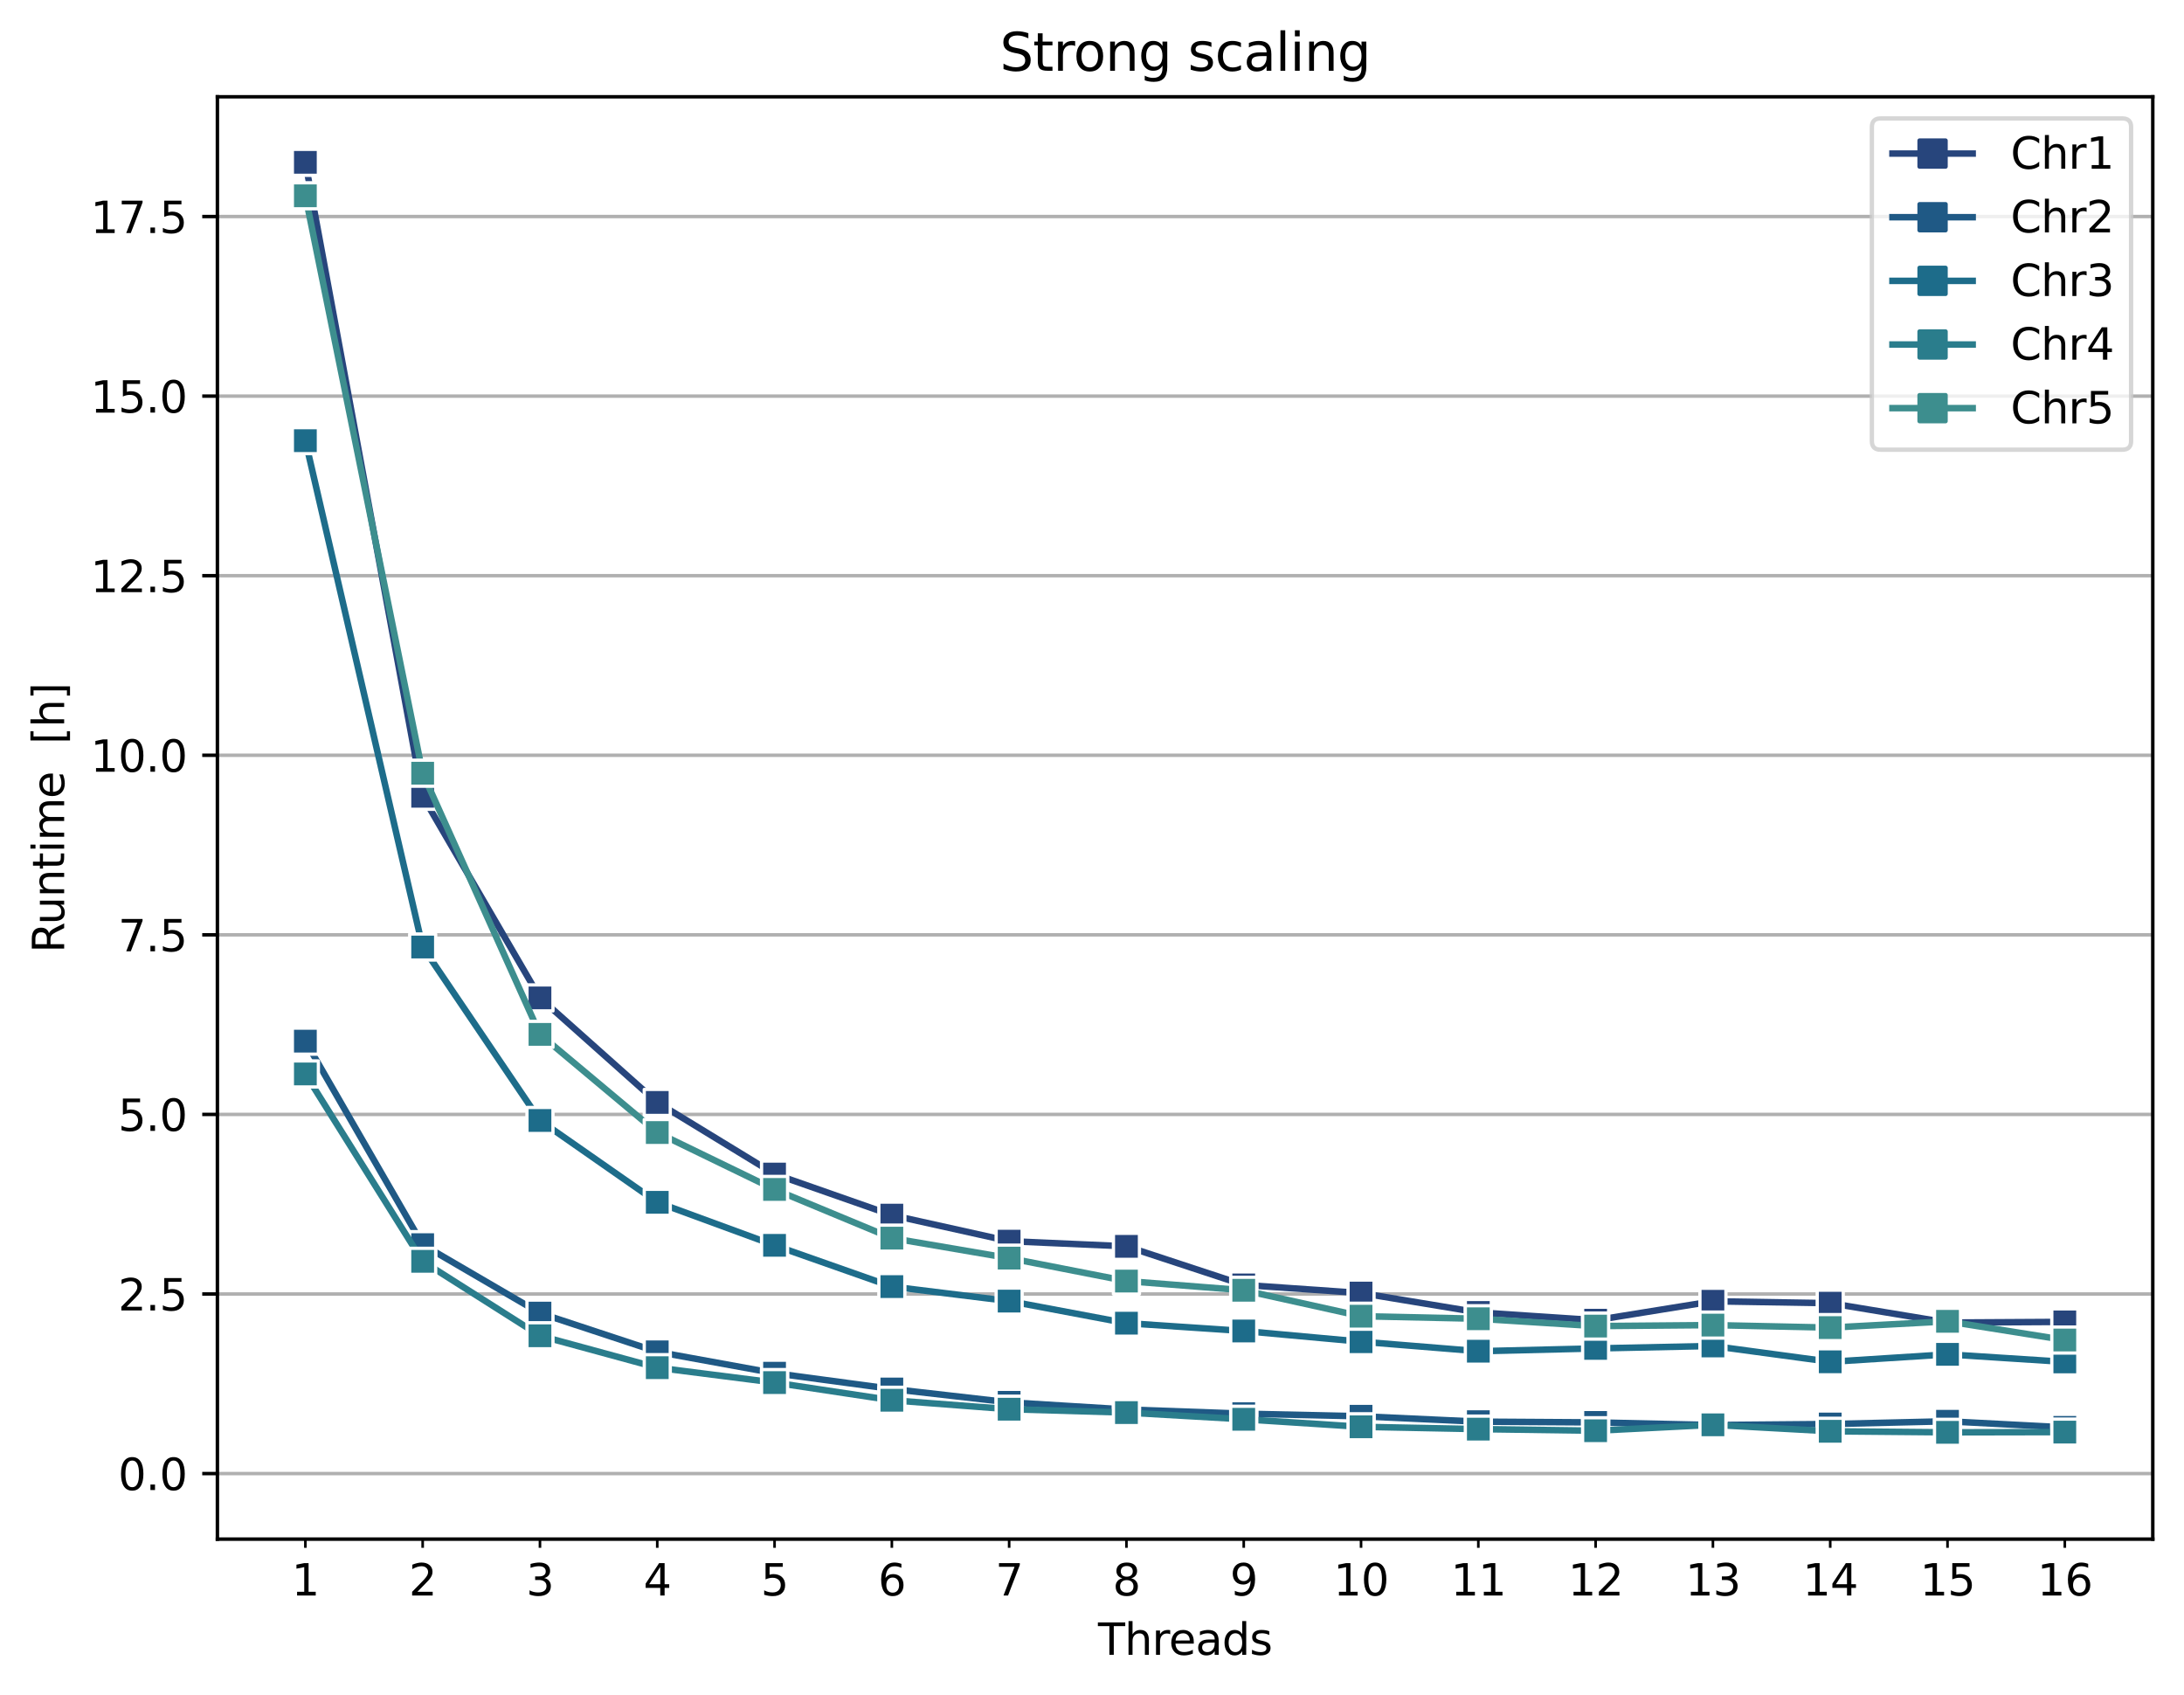<?xml version="1.0" encoding="utf-8" standalone="no"?>
<!DOCTYPE svg PUBLIC "-//W3C//DTD SVG 1.1//EN"
  "http://www.w3.org/Graphics/SVG/1.1/DTD/svg11.dtd">
<svg height="390.914pt" version="1.1" viewBox="0 0 503.744 390.914" width="503.744pt" xmlns="http://www.w3.org/2000/svg" xmlns:xlink="http://www.w3.org/1999/xlink">
 <defs>
  <style type="text/css">*{stroke-linecap:butt;stroke-linejoin:round;}</style>
 </defs>
 <g id="figure_1">
  <g id="patch_1">
   <path d="M 0 390.914 
L 503.744 390.914 
L 503.744 0 
L 0 0 
z
" style="fill:#ffffff;"/>
  </g>
  <g id="axes_1">
   <g id="patch_2">
    <path d="M 50.144 354.958 
L 496.544 354.958 
L 496.544 22.318 
L 50.144 22.318 
z
" style="fill:#ffffff;"/>
   </g>
   <g id="matplotlib.axis_1">
    <g id="xtick_1">
     <g id="line2d_1">
      <defs>
       <path d="M 0 0 
L 0 2 
" id="m707f33e023" style="stroke:#000000;stroke-width:0.6;"/>
      </defs>
      <g>
       <use style="stroke:#000000;stroke-width:0.6;" x="70.435" xlink:href="#m707f33e023" y="354.958"/>
      </g>
     </g>
     <g id="text_1">
      <!-- 1 -->
      <g transform="translate(67.253 367.957)scale(0.1 -0.1)">
       <defs>
        <path d="M 794 531 
L 1825 531 
L 1825 4091 
L 703 3866 
L 703 4441 
L 1819 4666 
L 2450 4666 
L 2450 531 
L 3481 531 
L 3481 0 
L 794 0 
L 794 531 
z
" id="DejaVuSans-31" transform="scale(0.016)"/>
       </defs>
       <use xlink:href="#DejaVuSans-31"/>
      </g>
     </g>
    </g>
    <g id="xtick_2">
     <g id="line2d_2">
      <g>
       <use style="stroke:#000000;stroke-width:0.6;" x="97.489" xlink:href="#m707f33e023" y="354.958"/>
      </g>
     </g>
     <g id="text_2">
      <!-- 2 -->
      <g transform="translate(94.308 367.957)scale(0.1 -0.1)">
       <defs>
        <path d="M 1228 531 
L 3431 531 
L 3431 0 
L 469 0 
L 469 531 
Q 828 903 1448 1529 
Q 2069 2156 2228 2338 
Q 2531 2678 2651 2914 
Q 2772 3150 2772 3378 
Q 2772 3750 2511 3984 
Q 2250 4219 1831 4219 
Q 1534 4219 1204 4116 
Q 875 4013 500 3803 
L 500 4441 
Q 881 4594 1212 4672 
Q 1544 4750 1819 4750 
Q 2544 4750 2975 4387 
Q 3406 4025 3406 3419 
Q 3406 3131 3298 2873 
Q 3191 2616 2906 2266 
Q 2828 2175 2409 1742 
Q 1991 1309 1228 531 
z
" id="DejaVuSans-32" transform="scale(0.016)"/>
       </defs>
       <use xlink:href="#DejaVuSans-32"/>
      </g>
     </g>
    </g>
    <g id="xtick_3">
     <g id="line2d_3">
      <g>
       <use style="stroke:#000000;stroke-width:0.6;" x="124.544" xlink:href="#m707f33e023" y="354.958"/>
      </g>
     </g>
     <g id="text_3">
      <!-- 3 -->
      <g transform="translate(121.362 367.957)scale(0.1 -0.1)">
       <defs>
        <path d="M 2597 2516 
Q 3050 2419 3304 2112 
Q 3559 1806 3559 1356 
Q 3559 666 3084 287 
Q 2609 -91 1734 -91 
Q 1441 -91 1130 -33 
Q 819 25 488 141 
L 488 750 
Q 750 597 1062 519 
Q 1375 441 1716 441 
Q 2309 441 2620 675 
Q 2931 909 2931 1356 
Q 2931 1769 2642 2001 
Q 2353 2234 1838 2234 
L 1294 2234 
L 1294 2753 
L 1863 2753 
Q 2328 2753 2575 2939 
Q 2822 3125 2822 3475 
Q 2822 3834 2567 4026 
Q 2313 4219 1838 4219 
Q 1578 4219 1281 4162 
Q 984 4106 628 3988 
L 628 4550 
Q 988 4650 1302 4700 
Q 1616 4750 1894 4750 
Q 2613 4750 3031 4423 
Q 3450 4097 3450 3541 
Q 3450 3153 3228 2886 
Q 3006 2619 2597 2516 
z
" id="DejaVuSans-33" transform="scale(0.016)"/>
       </defs>
       <use xlink:href="#DejaVuSans-33"/>
      </g>
     </g>
    </g>
    <g id="xtick_4">
     <g id="line2d_4">
      <g>
       <use style="stroke:#000000;stroke-width:0.6;" x="151.598" xlink:href="#m707f33e023" y="354.958"/>
      </g>
     </g>
     <g id="text_4">
      <!-- 4 -->
      <g transform="translate(148.417 367.957)scale(0.1 -0.1)">
       <defs>
        <path d="M 2419 4116 
L 825 1625 
L 2419 1625 
L 2419 4116 
z
M 2253 4666 
L 3047 4666 
L 3047 1625 
L 3713 1625 
L 3713 1100 
L 3047 1100 
L 3047 0 
L 2419 0 
L 2419 1100 
L 313 1100 
L 313 1709 
L 2253 4666 
z
" id="DejaVuSans-34" transform="scale(0.016)"/>
       </defs>
       <use xlink:href="#DejaVuSans-34"/>
      </g>
     </g>
    </g>
    <g id="xtick_5">
     <g id="line2d_5">
      <g>
       <use style="stroke:#000000;stroke-width:0.6;" x="178.653" xlink:href="#m707f33e023" y="354.958"/>
      </g>
     </g>
     <g id="text_5">
      <!-- 5 -->
      <g transform="translate(175.472 367.957)scale(0.1 -0.1)">
       <defs>
        <path d="M 691 4666 
L 3169 4666 
L 3169 4134 
L 1269 4134 
L 1269 2991 
Q 1406 3038 1543 3061 
Q 1681 3084 1819 3084 
Q 2600 3084 3056 2656 
Q 3513 2228 3513 1497 
Q 3513 744 3044 326 
Q 2575 -91 1722 -91 
Q 1428 -91 1123 -41 
Q 819 9 494 109 
L 494 744 
Q 775 591 1075 516 
Q 1375 441 1709 441 
Q 2250 441 2565 725 
Q 2881 1009 2881 1497 
Q 2881 1984 2565 2268 
Q 2250 2553 1709 2553 
Q 1456 2553 1204 2497 
Q 953 2441 691 2322 
L 691 4666 
z
" id="DejaVuSans-35" transform="scale(0.016)"/>
       </defs>
       <use xlink:href="#DejaVuSans-35"/>
      </g>
     </g>
    </g>
    <g id="xtick_6">
     <g id="line2d_6">
      <g>
       <use style="stroke:#000000;stroke-width:0.6;" x="205.707" xlink:href="#m707f33e023" y="354.958"/>
      </g>
     </g>
     <g id="text_6">
      <!-- 6 -->
      <g transform="translate(202.526 367.957)scale(0.1 -0.1)">
       <defs>
        <path d="M 2113 2584 
Q 1688 2584 1439 2293 
Q 1191 2003 1191 1497 
Q 1191 994 1439 701 
Q 1688 409 2113 409 
Q 2538 409 2786 701 
Q 3034 994 3034 1497 
Q 3034 2003 2786 2293 
Q 2538 2584 2113 2584 
z
M 3366 4563 
L 3366 3988 
Q 3128 4100 2886 4159 
Q 2644 4219 2406 4219 
Q 1781 4219 1451 3797 
Q 1122 3375 1075 2522 
Q 1259 2794 1537 2939 
Q 1816 3084 2150 3084 
Q 2853 3084 3261 2657 
Q 3669 2231 3669 1497 
Q 3669 778 3244 343 
Q 2819 -91 2113 -91 
Q 1303 -91 875 529 
Q 447 1150 447 2328 
Q 447 3434 972 4092 
Q 1497 4750 2381 4750 
Q 2619 4750 2861 4703 
Q 3103 4656 3366 4563 
z
" id="DejaVuSans-36" transform="scale(0.016)"/>
       </defs>
       <use xlink:href="#DejaVuSans-36"/>
      </g>
     </g>
    </g>
    <g id="xtick_7">
     <g id="line2d_7">
      <g>
       <use style="stroke:#000000;stroke-width:0.6;" x="232.762" xlink:href="#m707f33e023" y="354.958"/>
      </g>
     </g>
     <g id="text_7">
      <!-- 7 -->
      <g transform="translate(229.581 367.957)scale(0.1 -0.1)">
       <defs>
        <path d="M 525 4666 
L 3525 4666 
L 3525 4397 
L 1831 0 
L 1172 0 
L 2766 4134 
L 525 4134 
L 525 4666 
z
" id="DejaVuSans-37" transform="scale(0.016)"/>
       </defs>
       <use xlink:href="#DejaVuSans-37"/>
      </g>
     </g>
    </g>
    <g id="xtick_8">
     <g id="line2d_8">
      <g>
       <use style="stroke:#000000;stroke-width:0.6;" x="259.816" xlink:href="#m707f33e023" y="354.958"/>
      </g>
     </g>
     <g id="text_8">
      <!-- 8 -->
      <g transform="translate(256.635 367.957)scale(0.1 -0.1)">
       <defs>
        <path d="M 2034 2216 
Q 1584 2216 1326 1975 
Q 1069 1734 1069 1313 
Q 1069 891 1326 650 
Q 1584 409 2034 409 
Q 2484 409 2743 651 
Q 3003 894 3003 1313 
Q 3003 1734 2745 1975 
Q 2488 2216 2034 2216 
z
M 1403 2484 
Q 997 2584 770 2862 
Q 544 3141 544 3541 
Q 544 4100 942 4425 
Q 1341 4750 2034 4750 
Q 2731 4750 3128 4425 
Q 3525 4100 3525 3541 
Q 3525 3141 3298 2862 
Q 3072 2584 2669 2484 
Q 3125 2378 3379 2068 
Q 3634 1759 3634 1313 
Q 3634 634 3220 271 
Q 2806 -91 2034 -91 
Q 1263 -91 848 271 
Q 434 634 434 1313 
Q 434 1759 690 2068 
Q 947 2378 1403 2484 
z
M 1172 3481 
Q 1172 3119 1398 2916 
Q 1625 2713 2034 2713 
Q 2441 2713 2670 2916 
Q 2900 3119 2900 3481 
Q 2900 3844 2670 4047 
Q 2441 4250 2034 4250 
Q 1625 4250 1398 4047 
Q 1172 3844 1172 3481 
z
" id="DejaVuSans-38" transform="scale(0.016)"/>
       </defs>
       <use xlink:href="#DejaVuSans-38"/>
      </g>
     </g>
    </g>
    <g id="xtick_9">
     <g id="line2d_9">
      <g>
       <use style="stroke:#000000;stroke-width:0.6;" x="286.871" xlink:href="#m707f33e023" y="354.958"/>
      </g>
     </g>
     <g id="text_9">
      <!-- 9 -->
      <g transform="translate(283.69 367.957)scale(0.1 -0.1)">
       <defs>
        <path d="M 703 97 
L 703 672 
Q 941 559 1184 500 
Q 1428 441 1663 441 
Q 2288 441 2617 861 
Q 2947 1281 2994 2138 
Q 2813 1869 2534 1725 
Q 2256 1581 1919 1581 
Q 1219 1581 811 2004 
Q 403 2428 403 3163 
Q 403 3881 828 4315 
Q 1253 4750 1959 4750 
Q 2769 4750 3195 4129 
Q 3622 3509 3622 2328 
Q 3622 1225 3098 567 
Q 2575 -91 1691 -91 
Q 1453 -91 1209 -44 
Q 966 3 703 97 
z
M 1959 2075 
Q 2384 2075 2632 2365 
Q 2881 2656 2881 3163 
Q 2881 3666 2632 3958 
Q 2384 4250 1959 4250 
Q 1534 4250 1286 3958 
Q 1038 3666 1038 3163 
Q 1038 2656 1286 2365 
Q 1534 2075 1959 2075 
z
" id="DejaVuSans-39" transform="scale(0.016)"/>
       </defs>
       <use xlink:href="#DejaVuSans-39"/>
      </g>
     </g>
    </g>
    <g id="xtick_10">
     <g id="line2d_10">
      <g>
       <use style="stroke:#000000;stroke-width:0.6;" x="313.926" xlink:href="#m707f33e023" y="354.958"/>
      </g>
     </g>
     <g id="text_10">
      <!-- 10 -->
      <g transform="translate(307.563 367.957)scale(0.1 -0.1)">
       <defs>
        <path d="M 2034 4250 
Q 1547 4250 1301 3770 
Q 1056 3291 1056 2328 
Q 1056 1369 1301 889 
Q 1547 409 2034 409 
Q 2525 409 2770 889 
Q 3016 1369 3016 2328 
Q 3016 3291 2770 3770 
Q 2525 4250 2034 4250 
z
M 2034 4750 
Q 2819 4750 3233 4129 
Q 3647 3509 3647 2328 
Q 3647 1150 3233 529 
Q 2819 -91 2034 -91 
Q 1250 -91 836 529 
Q 422 1150 422 2328 
Q 422 3509 836 4129 
Q 1250 4750 2034 4750 
z
" id="DejaVuSans-30" transform="scale(0.016)"/>
       </defs>
       <use xlink:href="#DejaVuSans-31"/>
       <use x="63.623" xlink:href="#DejaVuSans-30"/>
      </g>
     </g>
    </g>
    <g id="xtick_11">
     <g id="line2d_11">
      <g>
       <use style="stroke:#000000;stroke-width:0.6;" x="340.98" xlink:href="#m707f33e023" y="354.958"/>
      </g>
     </g>
     <g id="text_11">
      <!-- 11 -->
      <g transform="translate(334.618 367.957)scale(0.1 -0.1)">
       <use xlink:href="#DejaVuSans-31"/>
       <use x="63.623" xlink:href="#DejaVuSans-31"/>
      </g>
     </g>
    </g>
    <g id="xtick_12">
     <g id="line2d_12">
      <g>
       <use style="stroke:#000000;stroke-width:0.6;" x="368.035" xlink:href="#m707f33e023" y="354.958"/>
      </g>
     </g>
     <g id="text_12">
      <!-- 12 -->
      <g transform="translate(361.672 367.957)scale(0.1 -0.1)">
       <use xlink:href="#DejaVuSans-31"/>
       <use x="63.623" xlink:href="#DejaVuSans-32"/>
      </g>
     </g>
    </g>
    <g id="xtick_13">
     <g id="line2d_13">
      <g>
       <use style="stroke:#000000;stroke-width:0.6;" x="395.089" xlink:href="#m707f33e023" y="354.958"/>
      </g>
     </g>
     <g id="text_13">
      <!-- 13 -->
      <g transform="translate(388.727 367.957)scale(0.1 -0.1)">
       <use xlink:href="#DejaVuSans-31"/>
       <use x="63.623" xlink:href="#DejaVuSans-33"/>
      </g>
     </g>
    </g>
    <g id="xtick_14">
     <g id="line2d_14">
      <g>
       <use style="stroke:#000000;stroke-width:0.6;" x="422.144" xlink:href="#m707f33e023" y="354.958"/>
      </g>
     </g>
     <g id="text_14">
      <!-- 14 -->
      <g transform="translate(415.781 367.957)scale(0.1 -0.1)">
       <use xlink:href="#DejaVuSans-31"/>
       <use x="63.623" xlink:href="#DejaVuSans-34"/>
      </g>
     </g>
    </g>
    <g id="xtick_15">
     <g id="line2d_15">
      <g>
       <use style="stroke:#000000;stroke-width:0.6;" x="449.198" xlink:href="#m707f33e023" y="354.958"/>
      </g>
     </g>
     <g id="text_15">
      <!-- 15 -->
      <g transform="translate(442.836 367.957)scale(0.1 -0.1)">
       <use xlink:href="#DejaVuSans-31"/>
       <use x="63.623" xlink:href="#DejaVuSans-35"/>
      </g>
     </g>
    </g>
    <g id="xtick_16">
     <g id="line2d_16">
      <g>
       <use style="stroke:#000000;stroke-width:0.6;" x="476.253" xlink:href="#m707f33e023" y="354.958"/>
      </g>
     </g>
     <g id="text_16">
      <!-- 16 -->
      <g transform="translate(469.89 367.957)scale(0.1 -0.1)">
       <use xlink:href="#DejaVuSans-31"/>
       <use x="63.623" xlink:href="#DejaVuSans-36"/>
      </g>
     </g>
    </g>
    <g id="text_17">
     <!-- Threads -->
     <g transform="translate(253.259 381.635)scale(0.1 -0.1)">
      <defs>
       <path d="M -19 4666 
L 3928 4666 
L 3928 4134 
L 2272 4134 
L 2272 0 
L 1638 0 
L 1638 4134 
L -19 4134 
L -19 4666 
z
" id="DejaVuSans-54" transform="scale(0.016)"/>
       <path d="M 3513 2113 
L 3513 0 
L 2938 0 
L 2938 2094 
Q 2938 2591 2744 2837 
Q 2550 3084 2163 3084 
Q 1697 3084 1428 2787 
Q 1159 2491 1159 1978 
L 1159 0 
L 581 0 
L 581 4863 
L 1159 4863 
L 1159 2956 
Q 1366 3272 1645 3428 
Q 1925 3584 2291 3584 
Q 2894 3584 3203 3211 
Q 3513 2838 3513 2113 
z
" id="DejaVuSans-68" transform="scale(0.016)"/>
       <path d="M 2631 2963 
Q 2534 3019 2420 3045 
Q 2306 3072 2169 3072 
Q 1681 3072 1420 2755 
Q 1159 2438 1159 1844 
L 1159 0 
L 581 0 
L 581 3500 
L 1159 3500 
L 1159 2956 
Q 1341 3275 1631 3429 
Q 1922 3584 2338 3584 
Q 2397 3584 2469 3576 
Q 2541 3569 2628 3553 
L 2631 2963 
z
" id="DejaVuSans-72" transform="scale(0.016)"/>
       <path d="M 3597 1894 
L 3597 1613 
L 953 1613 
Q 991 1019 1311 708 
Q 1631 397 2203 397 
Q 2534 397 2845 478 
Q 3156 559 3463 722 
L 3463 178 
Q 3153 47 2828 -22 
Q 2503 -91 2169 -91 
Q 1331 -91 842 396 
Q 353 884 353 1716 
Q 353 2575 817 3079 
Q 1281 3584 2069 3584 
Q 2775 3584 3186 3129 
Q 3597 2675 3597 1894 
z
M 3022 2063 
Q 3016 2534 2758 2815 
Q 2500 3097 2075 3097 
Q 1594 3097 1305 2825 
Q 1016 2553 972 2059 
L 3022 2063 
z
" id="DejaVuSans-65" transform="scale(0.016)"/>
       <path d="M 2194 1759 
Q 1497 1759 1228 1600 
Q 959 1441 959 1056 
Q 959 750 1161 570 
Q 1363 391 1709 391 
Q 2188 391 2477 730 
Q 2766 1069 2766 1631 
L 2766 1759 
L 2194 1759 
z
M 3341 1997 
L 3341 0 
L 2766 0 
L 2766 531 
Q 2569 213 2275 61 
Q 1981 -91 1556 -91 
Q 1019 -91 701 211 
Q 384 513 384 1019 
Q 384 1609 779 1909 
Q 1175 2209 1959 2209 
L 2766 2209 
L 2766 2266 
Q 2766 2663 2505 2880 
Q 2244 3097 1772 3097 
Q 1472 3097 1187 3025 
Q 903 2953 641 2809 
L 641 3341 
Q 956 3463 1253 3523 
Q 1550 3584 1831 3584 
Q 2591 3584 2966 3190 
Q 3341 2797 3341 1997 
z
" id="DejaVuSans-61" transform="scale(0.016)"/>
       <path d="M 2906 2969 
L 2906 4863 
L 3481 4863 
L 3481 0 
L 2906 0 
L 2906 525 
Q 2725 213 2448 61 
Q 2172 -91 1784 -91 
Q 1150 -91 751 415 
Q 353 922 353 1747 
Q 353 2572 751 3078 
Q 1150 3584 1784 3584 
Q 2172 3584 2448 3432 
Q 2725 3281 2906 2969 
z
M 947 1747 
Q 947 1113 1208 752 
Q 1469 391 1925 391 
Q 2381 391 2643 752 
Q 2906 1113 2906 1747 
Q 2906 2381 2643 2742 
Q 2381 3103 1925 3103 
Q 1469 3103 1208 2742 
Q 947 2381 947 1747 
z
" id="DejaVuSans-64" transform="scale(0.016)"/>
       <path d="M 2834 3397 
L 2834 2853 
Q 2591 2978 2328 3040 
Q 2066 3103 1784 3103 
Q 1356 3103 1142 2972 
Q 928 2841 928 2578 
Q 928 2378 1081 2264 
Q 1234 2150 1697 2047 
L 1894 2003 
Q 2506 1872 2764 1633 
Q 3022 1394 3022 966 
Q 3022 478 2636 193 
Q 2250 -91 1575 -91 
Q 1294 -91 989 -36 
Q 684 19 347 128 
L 347 722 
Q 666 556 975 473 
Q 1284 391 1588 391 
Q 1994 391 2212 530 
Q 2431 669 2431 922 
Q 2431 1156 2273 1281 
Q 2116 1406 1581 1522 
L 1381 1569 
Q 847 1681 609 1914 
Q 372 2147 372 2553 
Q 372 3047 722 3315 
Q 1072 3584 1716 3584 
Q 2034 3584 2315 3537 
Q 2597 3491 2834 3397 
z
" id="DejaVuSans-73" transform="scale(0.016)"/>
      </defs>
      <use xlink:href="#DejaVuSans-54"/>
      <use x="61.084" xlink:href="#DejaVuSans-68"/>
      <use x="124.463" xlink:href="#DejaVuSans-72"/>
      <use x="163.326" xlink:href="#DejaVuSans-65"/>
      <use x="224.85" xlink:href="#DejaVuSans-61"/>
      <use x="286.129" xlink:href="#DejaVuSans-64"/>
      <use x="349.605" xlink:href="#DejaVuSans-73"/>
     </g>
    </g>
   </g>
   <g id="matplotlib.axis_2">
    <g id="ytick_1">
     <g id="line2d_17">
      <path clip-path="url(#p05867861da)" d="M 50.144 339.838 
L 496.544 339.838 
" style="fill:none;stroke:#b0b0b0;stroke-linecap:square;stroke-width:0.8;"/>
     </g>
     <g id="line2d_18">
      <defs>
       <path d="M 0 0 
L -3.5 0 
" id="m1824212b45" style="stroke:#000000;stroke-width:0.8;"/>
      </defs>
      <g>
       <use style="stroke:#000000;stroke-width:0.8;" x="50.144" xlink:href="#m1824212b45" y="339.838"/>
      </g>
     </g>
     <g id="text_18">
      <!-- 0.0 -->
      <g transform="translate(27.241 343.637)scale(0.1 -0.1)">
       <defs>
        <path d="M 684 794 
L 1344 794 
L 1344 0 
L 684 0 
L 684 794 
z
" id="DejaVuSans-2e" transform="scale(0.016)"/>
       </defs>
       <use xlink:href="#DejaVuSans-30"/>
       <use x="63.623" xlink:href="#DejaVuSans-2e"/>
       <use x="95.41" xlink:href="#DejaVuSans-30"/>
      </g>
     </g>
    </g>
    <g id="ytick_2">
     <g id="line2d_19">
      <path clip-path="url(#p05867861da)" d="M 50.144 298.424 
L 496.544 298.424 
" style="fill:none;stroke:#b0b0b0;stroke-linecap:square;stroke-width:0.8;"/>
     </g>
     <g id="line2d_20">
      <g>
       <use style="stroke:#000000;stroke-width:0.8;" x="50.144" xlink:href="#m1824212b45" y="298.424"/>
      </g>
     </g>
     <g id="text_19">
      <!-- 2.5 -->
      <g transform="translate(27.241 302.223)scale(0.1 -0.1)">
       <use xlink:href="#DejaVuSans-32"/>
       <use x="63.623" xlink:href="#DejaVuSans-2e"/>
       <use x="95.41" xlink:href="#DejaVuSans-35"/>
      </g>
     </g>
    </g>
    <g id="ytick_3">
     <g id="line2d_21">
      <path clip-path="url(#p05867861da)" d="M 50.144 257.01 
L 496.544 257.01 
" style="fill:none;stroke:#b0b0b0;stroke-linecap:square;stroke-width:0.8;"/>
     </g>
     <g id="line2d_22">
      <g>
       <use style="stroke:#000000;stroke-width:0.8;" x="50.144" xlink:href="#m1824212b45" y="257.01"/>
      </g>
     </g>
     <g id="text_20">
      <!-- 5.0 -->
      <g transform="translate(27.241 260.809)scale(0.1 -0.1)">
       <use xlink:href="#DejaVuSans-35"/>
       <use x="63.623" xlink:href="#DejaVuSans-2e"/>
       <use x="95.41" xlink:href="#DejaVuSans-30"/>
      </g>
     </g>
    </g>
    <g id="ytick_4">
     <g id="line2d_23">
      <path clip-path="url(#p05867861da)" d="M 50.144 215.596 
L 496.544 215.596 
" style="fill:none;stroke:#b0b0b0;stroke-linecap:square;stroke-width:0.8;"/>
     </g>
     <g id="line2d_24">
      <g>
       <use style="stroke:#000000;stroke-width:0.8;" x="50.144" xlink:href="#m1824212b45" y="215.596"/>
      </g>
     </g>
     <g id="text_21">
      <!-- 7.5 -->
      <g transform="translate(27.241 219.396)scale(0.1 -0.1)">
       <use xlink:href="#DejaVuSans-37"/>
       <use x="63.623" xlink:href="#DejaVuSans-2e"/>
       <use x="95.41" xlink:href="#DejaVuSans-35"/>
      </g>
     </g>
    </g>
    <g id="ytick_5">
     <g id="line2d_25">
      <path clip-path="url(#p05867861da)" d="M 50.144 174.182 
L 496.544 174.182 
" style="fill:none;stroke:#b0b0b0;stroke-linecap:square;stroke-width:0.8;"/>
     </g>
     <g id="line2d_26">
      <g>
       <use style="stroke:#000000;stroke-width:0.8;" x="50.144" xlink:href="#m1824212b45" y="174.182"/>
      </g>
     </g>
     <g id="text_22">
      <!-- 10.0 -->
      <g transform="translate(20.878 177.982)scale(0.1 -0.1)">
       <use xlink:href="#DejaVuSans-31"/>
       <use x="63.623" xlink:href="#DejaVuSans-30"/>
       <use x="127.246" xlink:href="#DejaVuSans-2e"/>
       <use x="159.033" xlink:href="#DejaVuSans-30"/>
      </g>
     </g>
    </g>
    <g id="ytick_6">
     <g id="line2d_27">
      <path clip-path="url(#p05867861da)" d="M 50.144 132.768 
L 496.544 132.768 
" style="fill:none;stroke:#b0b0b0;stroke-linecap:square;stroke-width:0.8;"/>
     </g>
     <g id="line2d_28">
      <g>
       <use style="stroke:#000000;stroke-width:0.8;" x="50.144" xlink:href="#m1824212b45" y="132.768"/>
      </g>
     </g>
     <g id="text_23">
      <!-- 12.5 -->
      <g transform="translate(20.878 136.568)scale(0.1 -0.1)">
       <use xlink:href="#DejaVuSans-31"/>
       <use x="63.623" xlink:href="#DejaVuSans-32"/>
       <use x="127.246" xlink:href="#DejaVuSans-2e"/>
       <use x="159.033" xlink:href="#DejaVuSans-35"/>
      </g>
     </g>
    </g>
    <g id="ytick_7">
     <g id="line2d_29">
      <path clip-path="url(#p05867861da)" d="M 50.144 91.354 
L 496.544 91.354 
" style="fill:none;stroke:#b0b0b0;stroke-linecap:square;stroke-width:0.8;"/>
     </g>
     <g id="line2d_30">
      <g>
       <use style="stroke:#000000;stroke-width:0.8;" x="50.144" xlink:href="#m1824212b45" y="91.354"/>
      </g>
     </g>
     <g id="text_24">
      <!-- 15.0 -->
      <g transform="translate(20.878 95.154)scale(0.1 -0.1)">
       <use xlink:href="#DejaVuSans-31"/>
       <use x="63.623" xlink:href="#DejaVuSans-35"/>
       <use x="127.246" xlink:href="#DejaVuSans-2e"/>
       <use x="159.033" xlink:href="#DejaVuSans-30"/>
      </g>
     </g>
    </g>
    <g id="ytick_8">
     <g id="line2d_31">
      <path clip-path="url(#p05867861da)" d="M 50.144 49.941 
L 496.544 49.941 
" style="fill:none;stroke:#b0b0b0;stroke-linecap:square;stroke-width:0.8;"/>
     </g>
     <g id="line2d_32">
      <g>
       <use style="stroke:#000000;stroke-width:0.8;" x="50.144" xlink:href="#m1824212b45" y="49.941"/>
      </g>
     </g>
     <g id="text_25">
      <!-- 17.5 -->
      <g transform="translate(20.878 53.74)scale(0.1 -0.1)">
       <use xlink:href="#DejaVuSans-31"/>
       <use x="63.623" xlink:href="#DejaVuSans-37"/>
       <use x="127.246" xlink:href="#DejaVuSans-2e"/>
       <use x="159.033" xlink:href="#DejaVuSans-35"/>
      </g>
     </g>
    </g>
    <g id="text_26">
     <!-- Runtime  [h] -->
     <g transform="translate(14.798 219.769)rotate(-90)scale(0.1 -0.1)">
      <defs>
       <path d="M 2841 2188 
Q 3044 2119 3236 1894 
Q 3428 1669 3622 1275 
L 4263 0 
L 3584 0 
L 2988 1197 
Q 2756 1666 2539 1819 
Q 2322 1972 1947 1972 
L 1259 1972 
L 1259 0 
L 628 0 
L 628 4666 
L 2053 4666 
Q 2853 4666 3247 4331 
Q 3641 3997 3641 3322 
Q 3641 2881 3436 2590 
Q 3231 2300 2841 2188 
z
M 1259 4147 
L 1259 2491 
L 2053 2491 
Q 2509 2491 2742 2702 
Q 2975 2913 2975 3322 
Q 2975 3731 2742 3939 
Q 2509 4147 2053 4147 
L 1259 4147 
z
" id="DejaVuSans-52" transform="scale(0.016)"/>
       <path d="M 544 1381 
L 544 3500 
L 1119 3500 
L 1119 1403 
Q 1119 906 1312 657 
Q 1506 409 1894 409 
Q 2359 409 2629 706 
Q 2900 1003 2900 1516 
L 2900 3500 
L 3475 3500 
L 3475 0 
L 2900 0 
L 2900 538 
Q 2691 219 2414 64 
Q 2138 -91 1772 -91 
Q 1169 -91 856 284 
Q 544 659 544 1381 
z
M 1991 3584 
L 1991 3584 
z
" id="DejaVuSans-75" transform="scale(0.016)"/>
       <path d="M 3513 2113 
L 3513 0 
L 2938 0 
L 2938 2094 
Q 2938 2591 2744 2837 
Q 2550 3084 2163 3084 
Q 1697 3084 1428 2787 
Q 1159 2491 1159 1978 
L 1159 0 
L 581 0 
L 581 3500 
L 1159 3500 
L 1159 2956 
Q 1366 3272 1645 3428 
Q 1925 3584 2291 3584 
Q 2894 3584 3203 3211 
Q 3513 2838 3513 2113 
z
" id="DejaVuSans-6e" transform="scale(0.016)"/>
       <path d="M 1172 4494 
L 1172 3500 
L 2356 3500 
L 2356 3053 
L 1172 3053 
L 1172 1153 
Q 1172 725 1289 603 
Q 1406 481 1766 481 
L 2356 481 
L 2356 0 
L 1766 0 
Q 1100 0 847 248 
Q 594 497 594 1153 
L 594 3053 
L 172 3053 
L 172 3500 
L 594 3500 
L 594 4494 
L 1172 4494 
z
" id="DejaVuSans-74" transform="scale(0.016)"/>
       <path d="M 603 3500 
L 1178 3500 
L 1178 0 
L 603 0 
L 603 3500 
z
M 603 4863 
L 1178 4863 
L 1178 4134 
L 603 4134 
L 603 4863 
z
" id="DejaVuSans-69" transform="scale(0.016)"/>
       <path d="M 3328 2828 
Q 3544 3216 3844 3400 
Q 4144 3584 4550 3584 
Q 5097 3584 5394 3201 
Q 5691 2819 5691 2113 
L 5691 0 
L 5113 0 
L 5113 2094 
Q 5113 2597 4934 2840 
Q 4756 3084 4391 3084 
Q 3944 3084 3684 2787 
Q 3425 2491 3425 1978 
L 3425 0 
L 2847 0 
L 2847 2094 
Q 2847 2600 2669 2842 
Q 2491 3084 2119 3084 
Q 1678 3084 1418 2786 
Q 1159 2488 1159 1978 
L 1159 0 
L 581 0 
L 581 3500 
L 1159 3500 
L 1159 2956 
Q 1356 3278 1631 3431 
Q 1906 3584 2284 3584 
Q 2666 3584 2933 3390 
Q 3200 3197 3328 2828 
z
" id="DejaVuSans-6d" transform="scale(0.016)"/>
       <path id="DejaVuSans-20" transform="scale(0.016)"/>
       <path d="M 550 4863 
L 1875 4863 
L 1875 4416 
L 1125 4416 
L 1125 -397 
L 1875 -397 
L 1875 -844 
L 550 -844 
L 550 4863 
z
" id="DejaVuSans-5b" transform="scale(0.016)"/>
       <path d="M 1947 4863 
L 1947 -844 
L 622 -844 
L 622 -397 
L 1369 -397 
L 1369 4416 
L 622 4416 
L 622 4863 
L 1947 4863 
z
" id="DejaVuSans-5d" transform="scale(0.016)"/>
      </defs>
      <use xlink:href="#DejaVuSans-52"/>
      <use x="64.982" xlink:href="#DejaVuSans-75"/>
      <use x="128.361" xlink:href="#DejaVuSans-6e"/>
      <use x="191.74" xlink:href="#DejaVuSans-74"/>
      <use x="230.949" xlink:href="#DejaVuSans-69"/>
      <use x="258.732" xlink:href="#DejaVuSans-6d"/>
      <use x="356.145" xlink:href="#DejaVuSans-65"/>
      <use x="417.668" xlink:href="#DejaVuSans-20"/>
      <use x="449.455" xlink:href="#DejaVuSans-20"/>
      <use x="481.242" xlink:href="#DejaVuSans-5b"/>
      <use x="520.256" xlink:href="#DejaVuSans-68"/>
      <use x="583.635" xlink:href="#DejaVuSans-5d"/>
     </g>
    </g>
   </g>
   <g id="line2d_33">
    <path clip-path="url(#p05867861da)" d="M 70.435 37.438 
L 97.489 183.639 
L 124.544 230.137 
L 151.598 254.249 
L 178.653 270.76 
L 205.707 280.239 
L 232.762 286.244 
L 259.816 287.431 
L 286.871 296.335 
L 313.926 298.208 
L 340.98 302.676 
L 368.035 304.466 
L 395.089 300.104 
L 422.144 300.545 
L 449.198 305.014 
L 476.253 304.857 
" style="fill:none;stroke:#27457c;stroke-dasharray:1.5,0;stroke-dashoffset:0;stroke-width:1.5;"/>
    <defs>
     <path d="M -3 3 
L 3 3 
L 3 -3 
L -3 -3 
z
" id="m52d438ac1b" style="stroke:#ffffff;stroke-linejoin:miter;stroke-width:0.75;"/>
    </defs>
    <g clip-path="url(#p05867861da)">
     <use style="fill:#27457c;stroke:#ffffff;stroke-linejoin:miter;stroke-width:0.75;" x="70.435" xlink:href="#m52d438ac1b" y="37.438"/>
     <use style="fill:#27457c;stroke:#ffffff;stroke-linejoin:miter;stroke-width:0.75;" x="97.489" xlink:href="#m52d438ac1b" y="183.639"/>
     <use style="fill:#27457c;stroke:#ffffff;stroke-linejoin:miter;stroke-width:0.75;" x="124.544" xlink:href="#m52d438ac1b" y="230.137"/>
     <use style="fill:#27457c;stroke:#ffffff;stroke-linejoin:miter;stroke-width:0.75;" x="151.598" xlink:href="#m52d438ac1b" y="254.249"/>
     <use style="fill:#27457c;stroke:#ffffff;stroke-linejoin:miter;stroke-width:0.75;" x="178.653" xlink:href="#m52d438ac1b" y="270.76"/>
     <use style="fill:#27457c;stroke:#ffffff;stroke-linejoin:miter;stroke-width:0.75;" x="205.707" xlink:href="#m52d438ac1b" y="280.239"/>
     <use style="fill:#27457c;stroke:#ffffff;stroke-linejoin:miter;stroke-width:0.75;" x="232.762" xlink:href="#m52d438ac1b" y="286.244"/>
     <use style="fill:#27457c;stroke:#ffffff;stroke-linejoin:miter;stroke-width:0.75;" x="259.816" xlink:href="#m52d438ac1b" y="287.431"/>
     <use style="fill:#27457c;stroke:#ffffff;stroke-linejoin:miter;stroke-width:0.75;" x="286.871" xlink:href="#m52d438ac1b" y="296.335"/>
     <use style="fill:#27457c;stroke:#ffffff;stroke-linejoin:miter;stroke-width:0.75;" x="313.926" xlink:href="#m52d438ac1b" y="298.208"/>
     <use style="fill:#27457c;stroke:#ffffff;stroke-linejoin:miter;stroke-width:0.75;" x="340.98" xlink:href="#m52d438ac1b" y="302.676"/>
     <use style="fill:#27457c;stroke:#ffffff;stroke-linejoin:miter;stroke-width:0.75;" x="368.035" xlink:href="#m52d438ac1b" y="304.466"/>
     <use style="fill:#27457c;stroke:#ffffff;stroke-linejoin:miter;stroke-width:0.75;" x="395.089" xlink:href="#m52d438ac1b" y="300.104"/>
     <use style="fill:#27457c;stroke:#ffffff;stroke-linejoin:miter;stroke-width:0.75;" x="422.144" xlink:href="#m52d438ac1b" y="300.545"/>
     <use style="fill:#27457c;stroke:#ffffff;stroke-linejoin:miter;stroke-width:0.75;" x="449.198" xlink:href="#m52d438ac1b" y="305.014"/>
     <use style="fill:#27457c;stroke:#ffffff;stroke-linejoin:miter;stroke-width:0.75;" x="476.253" xlink:href="#m52d438ac1b" y="304.857"/>
    </g>
   </g>
   <g id="line2d_34">
    <path clip-path="url(#p05867861da)" d="M 70.435 240.109 
L 97.489 287.049 
L 124.544 302.832 
L 151.598 311.764 
L 178.653 316.688 
L 205.707 320.328 
L 232.762 323.413 
L 259.816 325.067 
L 286.871 326.025 
L 313.926 326.625 
L 340.98 327.866 
L 368.035 328.038 
L 395.089 328.643 
L 422.144 328.412 
L 449.198 327.778 
L 476.253 329.186 
" style="fill:none;stroke:#1f5985;stroke-dasharray:1.5,0;stroke-dashoffset:0;stroke-width:1.5;"/>
    <defs>
     <path d="M -3 3 
L 3 3 
L 3 -3 
L -3 -3 
z
" id="m6cde4b8918" style="stroke:#ffffff;stroke-linejoin:miter;stroke-width:0.75;"/>
    </defs>
    <g clip-path="url(#p05867861da)">
     <use style="fill:#1f5985;stroke:#ffffff;stroke-linejoin:miter;stroke-width:0.75;" x="70.435" xlink:href="#m6cde4b8918" y="240.109"/>
     <use style="fill:#1f5985;stroke:#ffffff;stroke-linejoin:miter;stroke-width:0.75;" x="97.489" xlink:href="#m6cde4b8918" y="287.049"/>
     <use style="fill:#1f5985;stroke:#ffffff;stroke-linejoin:miter;stroke-width:0.75;" x="124.544" xlink:href="#m6cde4b8918" y="302.832"/>
     <use style="fill:#1f5985;stroke:#ffffff;stroke-linejoin:miter;stroke-width:0.75;" x="151.598" xlink:href="#m6cde4b8918" y="311.764"/>
     <use style="fill:#1f5985;stroke:#ffffff;stroke-linejoin:miter;stroke-width:0.75;" x="178.653" xlink:href="#m6cde4b8918" y="316.688"/>
     <use style="fill:#1f5985;stroke:#ffffff;stroke-linejoin:miter;stroke-width:0.75;" x="205.707" xlink:href="#m6cde4b8918" y="320.328"/>
     <use style="fill:#1f5985;stroke:#ffffff;stroke-linejoin:miter;stroke-width:0.75;" x="232.762" xlink:href="#m6cde4b8918" y="323.413"/>
     <use style="fill:#1f5985;stroke:#ffffff;stroke-linejoin:miter;stroke-width:0.75;" x="259.816" xlink:href="#m6cde4b8918" y="325.067"/>
     <use style="fill:#1f5985;stroke:#ffffff;stroke-linejoin:miter;stroke-width:0.75;" x="286.871" xlink:href="#m6cde4b8918" y="326.025"/>
     <use style="fill:#1f5985;stroke:#ffffff;stroke-linejoin:miter;stroke-width:0.75;" x="313.926" xlink:href="#m6cde4b8918" y="326.625"/>
     <use style="fill:#1f5985;stroke:#ffffff;stroke-linejoin:miter;stroke-width:0.75;" x="340.98" xlink:href="#m6cde4b8918" y="327.866"/>
     <use style="fill:#1f5985;stroke:#ffffff;stroke-linejoin:miter;stroke-width:0.75;" x="368.035" xlink:href="#m6cde4b8918" y="328.038"/>
     <use style="fill:#1f5985;stroke:#ffffff;stroke-linejoin:miter;stroke-width:0.75;" x="395.089" xlink:href="#m6cde4b8918" y="328.643"/>
     <use style="fill:#1f5985;stroke:#ffffff;stroke-linejoin:miter;stroke-width:0.75;" x="422.144" xlink:href="#m6cde4b8918" y="328.412"/>
     <use style="fill:#1f5985;stroke:#ffffff;stroke-linejoin:miter;stroke-width:0.75;" x="449.198" xlink:href="#m6cde4b8918" y="327.778"/>
     <use style="fill:#1f5985;stroke:#ffffff;stroke-linejoin:miter;stroke-width:0.75;" x="476.253" xlink:href="#m6cde4b8918" y="329.186"/>
    </g>
   </g>
   <g id="line2d_35">
    <path clip-path="url(#p05867861da)" d="M 70.435 101.625 
L 97.489 218.403 
L 124.544 258.405 
L 151.598 277.275 
L 178.653 287.201 
L 205.707 296.722 
L 232.762 300.058 
L 259.816 305.152 
L 286.871 306.96 
L 313.926 309.422 
L 340.98 311.621 
L 368.035 310.977 
L 395.089 310.411 
L 422.144 314.065 
L 449.198 312.344 
L 476.253 314.083 
" style="fill:none;stroke:#1d6c8a;stroke-dasharray:1.5,0;stroke-dashoffset:0;stroke-width:1.5;"/>
    <defs>
     <path d="M -3 3 
L 3 3 
L 3 -3 
L -3 -3 
z
" id="m613477c8d0" style="stroke:#ffffff;stroke-linejoin:miter;stroke-width:0.75;"/>
    </defs>
    <g clip-path="url(#p05867861da)">
     <use style="fill:#1d6c8a;stroke:#ffffff;stroke-linejoin:miter;stroke-width:0.75;" x="70.435" xlink:href="#m613477c8d0" y="101.625"/>
     <use style="fill:#1d6c8a;stroke:#ffffff;stroke-linejoin:miter;stroke-width:0.75;" x="97.489" xlink:href="#m613477c8d0" y="218.403"/>
     <use style="fill:#1d6c8a;stroke:#ffffff;stroke-linejoin:miter;stroke-width:0.75;" x="124.544" xlink:href="#m613477c8d0" y="258.405"/>
     <use style="fill:#1d6c8a;stroke:#ffffff;stroke-linejoin:miter;stroke-width:0.75;" x="151.598" xlink:href="#m613477c8d0" y="277.275"/>
     <use style="fill:#1d6c8a;stroke:#ffffff;stroke-linejoin:miter;stroke-width:0.75;" x="178.653" xlink:href="#m613477c8d0" y="287.201"/>
     <use style="fill:#1d6c8a;stroke:#ffffff;stroke-linejoin:miter;stroke-width:0.75;" x="205.707" xlink:href="#m613477c8d0" y="296.722"/>
     <use style="fill:#1d6c8a;stroke:#ffffff;stroke-linejoin:miter;stroke-width:0.75;" x="232.762" xlink:href="#m613477c8d0" y="300.058"/>
     <use style="fill:#1d6c8a;stroke:#ffffff;stroke-linejoin:miter;stroke-width:0.75;" x="259.816" xlink:href="#m613477c8d0" y="305.152"/>
     <use style="fill:#1d6c8a;stroke:#ffffff;stroke-linejoin:miter;stroke-width:0.75;" x="286.871" xlink:href="#m613477c8d0" y="306.96"/>
     <use style="fill:#1d6c8a;stroke:#ffffff;stroke-linejoin:miter;stroke-width:0.75;" x="313.926" xlink:href="#m613477c8d0" y="309.422"/>
     <use style="fill:#1d6c8a;stroke:#ffffff;stroke-linejoin:miter;stroke-width:0.75;" x="340.98" xlink:href="#m613477c8d0" y="311.621"/>
     <use style="fill:#1d6c8a;stroke:#ffffff;stroke-linejoin:miter;stroke-width:0.75;" x="368.035" xlink:href="#m613477c8d0" y="310.977"/>
     <use style="fill:#1d6c8a;stroke:#ffffff;stroke-linejoin:miter;stroke-width:0.75;" x="395.089" xlink:href="#m613477c8d0" y="310.411"/>
     <use style="fill:#1d6c8a;stroke:#ffffff;stroke-linejoin:miter;stroke-width:0.75;" x="422.144" xlink:href="#m613477c8d0" y="314.065"/>
     <use style="fill:#1d6c8a;stroke:#ffffff;stroke-linejoin:miter;stroke-width:0.75;" x="449.198" xlink:href="#m613477c8d0" y="312.344"/>
     <use style="fill:#1d6c8a;stroke:#ffffff;stroke-linejoin:miter;stroke-width:0.75;" x="476.253" xlink:href="#m613477c8d0" y="314.083"/>
    </g>
   </g>
   <g id="line2d_36">
    <path clip-path="url(#p05867861da)" d="M 70.435 247.674 
L 97.489 290.887 
L 124.544 308.051 
L 151.598 315.418 
L 178.653 318.855 
L 205.707 322.932 
L 232.762 324.996 
L 259.816 325.773 
L 286.871 327.318 
L 313.926 329.054 
L 340.98 329.585 
L 368.035 329.958 
L 395.089 328.595 
L 422.144 330.085 
L 449.198 330.325 
L 476.253 330.273 
" style="fill:none;stroke:#2a7d8c;stroke-dasharray:1.5,0;stroke-dashoffset:0;stroke-width:1.5;"/>
    <defs>
     <path d="M -3 3 
L 3 3 
L 3 -3 
L -3 -3 
z
" id="md99ec59be1" style="stroke:#ffffff;stroke-linejoin:miter;stroke-width:0.75;"/>
    </defs>
    <g clip-path="url(#p05867861da)">
     <use style="fill:#2a7d8c;stroke:#ffffff;stroke-linejoin:miter;stroke-width:0.75;" x="70.435" xlink:href="#md99ec59be1" y="247.674"/>
     <use style="fill:#2a7d8c;stroke:#ffffff;stroke-linejoin:miter;stroke-width:0.75;" x="97.489" xlink:href="#md99ec59be1" y="290.887"/>
     <use style="fill:#2a7d8c;stroke:#ffffff;stroke-linejoin:miter;stroke-width:0.75;" x="124.544" xlink:href="#md99ec59be1" y="308.051"/>
     <use style="fill:#2a7d8c;stroke:#ffffff;stroke-linejoin:miter;stroke-width:0.75;" x="151.598" xlink:href="#md99ec59be1" y="315.418"/>
     <use style="fill:#2a7d8c;stroke:#ffffff;stroke-linejoin:miter;stroke-width:0.75;" x="178.653" xlink:href="#md99ec59be1" y="318.855"/>
     <use style="fill:#2a7d8c;stroke:#ffffff;stroke-linejoin:miter;stroke-width:0.75;" x="205.707" xlink:href="#md99ec59be1" y="322.932"/>
     <use style="fill:#2a7d8c;stroke:#ffffff;stroke-linejoin:miter;stroke-width:0.75;" x="232.762" xlink:href="#md99ec59be1" y="324.996"/>
     <use style="fill:#2a7d8c;stroke:#ffffff;stroke-linejoin:miter;stroke-width:0.75;" x="259.816" xlink:href="#md99ec59be1" y="325.773"/>
     <use style="fill:#2a7d8c;stroke:#ffffff;stroke-linejoin:miter;stroke-width:0.75;" x="286.871" xlink:href="#md99ec59be1" y="327.318"/>
     <use style="fill:#2a7d8c;stroke:#ffffff;stroke-linejoin:miter;stroke-width:0.75;" x="313.926" xlink:href="#md99ec59be1" y="329.054"/>
     <use style="fill:#2a7d8c;stroke:#ffffff;stroke-linejoin:miter;stroke-width:0.75;" x="340.98" xlink:href="#md99ec59be1" y="329.585"/>
     <use style="fill:#2a7d8c;stroke:#ffffff;stroke-linejoin:miter;stroke-width:0.75;" x="368.035" xlink:href="#md99ec59be1" y="329.958"/>
     <use style="fill:#2a7d8c;stroke:#ffffff;stroke-linejoin:miter;stroke-width:0.75;" x="395.089" xlink:href="#md99ec59be1" y="328.595"/>
     <use style="fill:#2a7d8c;stroke:#ffffff;stroke-linejoin:miter;stroke-width:0.75;" x="422.144" xlink:href="#md99ec59be1" y="330.085"/>
     <use style="fill:#2a7d8c;stroke:#ffffff;stroke-linejoin:miter;stroke-width:0.75;" x="449.198" xlink:href="#md99ec59be1" y="330.325"/>
     <use style="fill:#2a7d8c;stroke:#ffffff;stroke-linejoin:miter;stroke-width:0.75;" x="476.253" xlink:href="#md99ec59be1" y="330.273"/>
    </g>
   </g>
   <g id="line2d_37">
    <path clip-path="url(#p05867861da)" d="M 70.435 45.15 
L 97.489 178.319 
L 124.544 238.549 
L 151.598 261.188 
L 178.653 274.307 
L 205.707 285.54 
L 232.762 290.155 
L 259.816 295.442 
L 286.871 297.568 
L 313.926 303.546 
L 340.98 304.13 
L 368.035 305.828 
L 395.089 305.598 
L 422.144 306.178 
L 449.198 304.728 
L 476.253 309.04 
" style="fill:none;stroke:#3d8e8e;stroke-dasharray:1.5,0;stroke-dashoffset:0;stroke-width:1.5;"/>
    <defs>
     <path d="M -3 3 
L 3 3 
L 3 -3 
L -3 -3 
z
" id="m334e9754f5" style="stroke:#ffffff;stroke-linejoin:miter;stroke-width:0.75;"/>
    </defs>
    <g clip-path="url(#p05867861da)">
     <use style="fill:#3d8e8e;stroke:#ffffff;stroke-linejoin:miter;stroke-width:0.75;" x="70.435" xlink:href="#m334e9754f5" y="45.15"/>
     <use style="fill:#3d8e8e;stroke:#ffffff;stroke-linejoin:miter;stroke-width:0.75;" x="97.489" xlink:href="#m334e9754f5" y="178.319"/>
     <use style="fill:#3d8e8e;stroke:#ffffff;stroke-linejoin:miter;stroke-width:0.75;" x="124.544" xlink:href="#m334e9754f5" y="238.549"/>
     <use style="fill:#3d8e8e;stroke:#ffffff;stroke-linejoin:miter;stroke-width:0.75;" x="151.598" xlink:href="#m334e9754f5" y="261.188"/>
     <use style="fill:#3d8e8e;stroke:#ffffff;stroke-linejoin:miter;stroke-width:0.75;" x="178.653" xlink:href="#m334e9754f5" y="274.307"/>
     <use style="fill:#3d8e8e;stroke:#ffffff;stroke-linejoin:miter;stroke-width:0.75;" x="205.707" xlink:href="#m334e9754f5" y="285.54"/>
     <use style="fill:#3d8e8e;stroke:#ffffff;stroke-linejoin:miter;stroke-width:0.75;" x="232.762" xlink:href="#m334e9754f5" y="290.155"/>
     <use style="fill:#3d8e8e;stroke:#ffffff;stroke-linejoin:miter;stroke-width:0.75;" x="259.816" xlink:href="#m334e9754f5" y="295.442"/>
     <use style="fill:#3d8e8e;stroke:#ffffff;stroke-linejoin:miter;stroke-width:0.75;" x="286.871" xlink:href="#m334e9754f5" y="297.568"/>
     <use style="fill:#3d8e8e;stroke:#ffffff;stroke-linejoin:miter;stroke-width:0.75;" x="313.926" xlink:href="#m334e9754f5" y="303.546"/>
     <use style="fill:#3d8e8e;stroke:#ffffff;stroke-linejoin:miter;stroke-width:0.75;" x="340.98" xlink:href="#m334e9754f5" y="304.13"/>
     <use style="fill:#3d8e8e;stroke:#ffffff;stroke-linejoin:miter;stroke-width:0.75;" x="368.035" xlink:href="#m334e9754f5" y="305.828"/>
     <use style="fill:#3d8e8e;stroke:#ffffff;stroke-linejoin:miter;stroke-width:0.75;" x="395.089" xlink:href="#m334e9754f5" y="305.598"/>
     <use style="fill:#3d8e8e;stroke:#ffffff;stroke-linejoin:miter;stroke-width:0.75;" x="422.144" xlink:href="#m334e9754f5" y="306.178"/>
     <use style="fill:#3d8e8e;stroke:#ffffff;stroke-linejoin:miter;stroke-width:0.75;" x="449.198" xlink:href="#m334e9754f5" y="304.728"/>
     <use style="fill:#3d8e8e;stroke:#ffffff;stroke-linejoin:miter;stroke-width:0.75;" x="476.253" xlink:href="#m334e9754f5" y="309.04"/>
    </g>
   </g>
   <g id="line2d_38"/>
   <g id="line2d_39"/>
   <g id="line2d_40"/>
   <g id="line2d_41"/>
   <g id="line2d_42"/>
   <g id="line2d_43">
    <path clip-path="url(#p05867861da)" d="M 70.435 339.838 
" style="fill:none;stroke:#ff7f0e;stroke-linecap:square;stroke-width:1.5;"/>
   </g>
   <g id="patch_3">
    <path d="M 50.144 354.958 
L 50.144 22.318 
" style="fill:none;stroke:#000000;stroke-linecap:square;stroke-linejoin:miter;stroke-width:0.8;"/>
   </g>
   <g id="patch_4">
    <path d="M 496.544 354.958 
L 496.544 22.318 
" style="fill:none;stroke:#000000;stroke-linecap:square;stroke-linejoin:miter;stroke-width:0.8;"/>
   </g>
   <g id="patch_5">
    <path d="M 50.144 354.958 
L 496.544 354.958 
" style="fill:none;stroke:#000000;stroke-linecap:square;stroke-linejoin:miter;stroke-width:0.8;"/>
   </g>
   <g id="patch_6">
    <path d="M 50.144 22.318 
L 496.544 22.318 
" style="fill:none;stroke:#000000;stroke-linecap:square;stroke-linejoin:miter;stroke-width:0.8;"/>
   </g>
   <g id="text_27">
    <!-- Strong scaling -->
    <g transform="translate(230.614 16.318)scale(0.12 -0.12)">
     <defs>
      <path d="M 3425 4513 
L 3425 3897 
Q 3066 4069 2747 4153 
Q 2428 4238 2131 4238 
Q 1616 4238 1336 4038 
Q 1056 3838 1056 3469 
Q 1056 3159 1242 3001 
Q 1428 2844 1947 2747 
L 2328 2669 
Q 3034 2534 3370 2195 
Q 3706 1856 3706 1288 
Q 3706 609 3251 259 
Q 2797 -91 1919 -91 
Q 1588 -91 1214 -16 
Q 841 59 441 206 
L 441 856 
Q 825 641 1194 531 
Q 1563 422 1919 422 
Q 2459 422 2753 634 
Q 3047 847 3047 1241 
Q 3047 1584 2836 1778 
Q 2625 1972 2144 2069 
L 1759 2144 
Q 1053 2284 737 2584 
Q 422 2884 422 3419 
Q 422 4038 858 4394 
Q 1294 4750 2059 4750 
Q 2388 4750 2728 4690 
Q 3069 4631 3425 4513 
z
" id="DejaVuSans-53" transform="scale(0.016)"/>
      <path d="M 1959 3097 
Q 1497 3097 1228 2736 
Q 959 2375 959 1747 
Q 959 1119 1226 758 
Q 1494 397 1959 397 
Q 2419 397 2687 759 
Q 2956 1122 2956 1747 
Q 2956 2369 2687 2733 
Q 2419 3097 1959 3097 
z
M 1959 3584 
Q 2709 3584 3137 3096 
Q 3566 2609 3566 1747 
Q 3566 888 3137 398 
Q 2709 -91 1959 -91 
Q 1206 -91 779 398 
Q 353 888 353 1747 
Q 353 2609 779 3096 
Q 1206 3584 1959 3584 
z
" id="DejaVuSans-6f" transform="scale(0.016)"/>
      <path d="M 2906 1791 
Q 2906 2416 2648 2759 
Q 2391 3103 1925 3103 
Q 1463 3103 1205 2759 
Q 947 2416 947 1791 
Q 947 1169 1205 825 
Q 1463 481 1925 481 
Q 2391 481 2648 825 
Q 2906 1169 2906 1791 
z
M 3481 434 
Q 3481 -459 3084 -895 
Q 2688 -1331 1869 -1331 
Q 1566 -1331 1297 -1286 
Q 1028 -1241 775 -1147 
L 775 -588 
Q 1028 -725 1275 -790 
Q 1522 -856 1778 -856 
Q 2344 -856 2625 -561 
Q 2906 -266 2906 331 
L 2906 616 
Q 2728 306 2450 153 
Q 2172 0 1784 0 
Q 1141 0 747 490 
Q 353 981 353 1791 
Q 353 2603 747 3093 
Q 1141 3584 1784 3584 
Q 2172 3584 2450 3431 
Q 2728 3278 2906 2969 
L 2906 3500 
L 3481 3500 
L 3481 434 
z
" id="DejaVuSans-67" transform="scale(0.016)"/>
      <path d="M 3122 3366 
L 3122 2828 
Q 2878 2963 2633 3030 
Q 2388 3097 2138 3097 
Q 1578 3097 1268 2742 
Q 959 2388 959 1747 
Q 959 1106 1268 751 
Q 1578 397 2138 397 
Q 2388 397 2633 464 
Q 2878 531 3122 666 
L 3122 134 
Q 2881 22 2623 -34 
Q 2366 -91 2075 -91 
Q 1284 -91 818 406 
Q 353 903 353 1747 
Q 353 2603 823 3093 
Q 1294 3584 2113 3584 
Q 2378 3584 2631 3529 
Q 2884 3475 3122 3366 
z
" id="DejaVuSans-63" transform="scale(0.016)"/>
      <path d="M 603 4863 
L 1178 4863 
L 1178 0 
L 603 0 
L 603 4863 
z
" id="DejaVuSans-6c" transform="scale(0.016)"/>
     </defs>
     <use xlink:href="#DejaVuSans-53"/>
     <use x="63.477" xlink:href="#DejaVuSans-74"/>
     <use x="102.686" xlink:href="#DejaVuSans-72"/>
     <use x="141.549" xlink:href="#DejaVuSans-6f"/>
     <use x="202.73" xlink:href="#DejaVuSans-6e"/>
     <use x="266.109" xlink:href="#DejaVuSans-67"/>
     <use x="329.586" xlink:href="#DejaVuSans-20"/>
     <use x="361.373" xlink:href="#DejaVuSans-73"/>
     <use x="413.473" xlink:href="#DejaVuSans-63"/>
     <use x="468.453" xlink:href="#DejaVuSans-61"/>
     <use x="529.732" xlink:href="#DejaVuSans-6c"/>
     <use x="557.516" xlink:href="#DejaVuSans-69"/>
     <use x="585.299" xlink:href="#DejaVuSans-6e"/>
     <use x="648.678" xlink:href="#DejaVuSans-67"/>
    </g>
   </g>
   <g id="legend_1">
    <g id="patch_7">
     <path d="M 433.75 103.709 
L 489.544 103.709 
Q 491.544 103.709 491.544 101.709 
L 491.544 29.318 
Q 491.544 27.318 489.544 27.318 
L 433.75 27.318 
Q 431.75 27.318 431.75 29.318 
L 431.75 101.709 
Q 431.75 103.709 433.75 103.709 
z
" style="fill:#ffffff;opacity:0.8;stroke:#cccccc;stroke-linejoin:miter;"/>
    </g>
    <g id="line2d_44">
     <path d="M 435.75 35.417 
L 455.75 35.417 
" style="fill:none;stroke:#27457c;stroke-dasharray:1.5,0;stroke-dashoffset:0;stroke-width:1.5;"/>
    </g>
    <g id="line2d_45">
     <defs>
      <path d="M -3 3 
L 3 3 
L 3 -3 
L -3 -3 
z
" id="mdd8bc7930b" style="stroke:#27457c;stroke-linejoin:miter;"/>
     </defs>
     <g>
      <use style="fill:#27457c;stroke:#27457c;stroke-linejoin:miter;" x="445.75" xlink:href="#mdd8bc7930b" y="35.417"/>
     </g>
    </g>
    <g id="text_28">
     <!-- Chr1 -->
     <g transform="translate(463.75 38.917)scale(0.1 -0.1)">
      <defs>
       <path d="M 4122 4306 
L 4122 3641 
Q 3803 3938 3442 4084 
Q 3081 4231 2675 4231 
Q 1875 4231 1450 3742 
Q 1025 3253 1025 2328 
Q 1025 1406 1450 917 
Q 1875 428 2675 428 
Q 3081 428 3442 575 
Q 3803 722 4122 1019 
L 4122 359 
Q 3791 134 3420 21 
Q 3050 -91 2638 -91 
Q 1578 -91 968 557 
Q 359 1206 359 2328 
Q 359 3453 968 4101 
Q 1578 4750 2638 4750 
Q 3056 4750 3426 4639 
Q 3797 4528 4122 4306 
z
" id="DejaVuSans-43" transform="scale(0.016)"/>
      </defs>
      <use xlink:href="#DejaVuSans-43"/>
      <use x="69.824" xlink:href="#DejaVuSans-68"/>
      <use x="133.203" xlink:href="#DejaVuSans-72"/>
      <use x="174.316" xlink:href="#DejaVuSans-31"/>
     </g>
    </g>
    <g id="line2d_46">
     <path d="M 435.75 50.095 
L 455.75 50.095 
" style="fill:none;stroke:#1f5985;stroke-dasharray:1.5,0;stroke-dashoffset:0;stroke-width:1.5;"/>
    </g>
    <g id="line2d_47">
     <defs>
      <path d="M -3 3 
L 3 3 
L 3 -3 
L -3 -3 
z
" id="mb706188e64" style="stroke:#1f5985;stroke-linejoin:miter;"/>
     </defs>
     <g>
      <use style="fill:#1f5985;stroke:#1f5985;stroke-linejoin:miter;" x="445.75" xlink:href="#mb706188e64" y="50.095"/>
     </g>
    </g>
    <g id="text_29">
     <!-- Chr2 -->
     <g transform="translate(463.75 53.595)scale(0.1 -0.1)">
      <use xlink:href="#DejaVuSans-43"/>
      <use x="69.824" xlink:href="#DejaVuSans-68"/>
      <use x="133.203" xlink:href="#DejaVuSans-72"/>
      <use x="174.316" xlink:href="#DejaVuSans-32"/>
     </g>
    </g>
    <g id="line2d_48">
     <path d="M 435.75 64.773 
L 455.75 64.773 
" style="fill:none;stroke:#1d6c8a;stroke-dasharray:1.5,0;stroke-dashoffset:0;stroke-width:1.5;"/>
    </g>
    <g id="line2d_49">
     <defs>
      <path d="M -3 3 
L 3 3 
L 3 -3 
L -3 -3 
z
" id="md652265f03" style="stroke:#1d6c8a;stroke-linejoin:miter;"/>
     </defs>
     <g>
      <use style="fill:#1d6c8a;stroke:#1d6c8a;stroke-linejoin:miter;" x="445.75" xlink:href="#md652265f03" y="64.773"/>
     </g>
    </g>
    <g id="text_30">
     <!-- Chr3 -->
     <g transform="translate(463.75 68.273)scale(0.1 -0.1)">
      <use xlink:href="#DejaVuSans-43"/>
      <use x="69.824" xlink:href="#DejaVuSans-68"/>
      <use x="133.203" xlink:href="#DejaVuSans-72"/>
      <use x="174.316" xlink:href="#DejaVuSans-33"/>
     </g>
    </g>
    <g id="line2d_50">
     <path d="M 435.75 79.451 
L 455.75 79.451 
" style="fill:none;stroke:#2a7d8c;stroke-dasharray:1.5,0;stroke-dashoffset:0;stroke-width:1.5;"/>
    </g>
    <g id="line2d_51">
     <defs>
      <path d="M -3 3 
L 3 3 
L 3 -3 
L -3 -3 
z
" id="mf5588b2f10" style="stroke:#2a7d8c;stroke-linejoin:miter;"/>
     </defs>
     <g>
      <use style="fill:#2a7d8c;stroke:#2a7d8c;stroke-linejoin:miter;" x="445.75" xlink:href="#mf5588b2f10" y="79.451"/>
     </g>
    </g>
    <g id="text_31">
     <!-- Chr4 -->
     <g transform="translate(463.75 82.951)scale(0.1 -0.1)">
      <use xlink:href="#DejaVuSans-43"/>
      <use x="69.824" xlink:href="#DejaVuSans-68"/>
      <use x="133.203" xlink:href="#DejaVuSans-72"/>
      <use x="174.316" xlink:href="#DejaVuSans-34"/>
     </g>
    </g>
    <g id="line2d_52">
     <path d="M 435.75 94.129 
L 455.75 94.129 
" style="fill:none;stroke:#3d8e8e;stroke-dasharray:1.5,0;stroke-dashoffset:0;stroke-width:1.5;"/>
    </g>
    <g id="line2d_53">
     <defs>
      <path d="M -3 3 
L 3 3 
L 3 -3 
L -3 -3 
z
" id="md8f3bfd8da" style="stroke:#3d8e8e;stroke-linejoin:miter;"/>
     </defs>
     <g>
      <use style="fill:#3d8e8e;stroke:#3d8e8e;stroke-linejoin:miter;" x="445.75" xlink:href="#md8f3bfd8da" y="94.129"/>
     </g>
    </g>
    <g id="text_32">
     <!-- Chr5 -->
     <g transform="translate(463.75 97.629)scale(0.1 -0.1)">
      <use xlink:href="#DejaVuSans-43"/>
      <use x="69.824" xlink:href="#DejaVuSans-68"/>
      <use x="133.203" xlink:href="#DejaVuSans-72"/>
      <use x="174.316" xlink:href="#DejaVuSans-35"/>
     </g>
    </g>
   </g>
  </g>
 </g>
 <defs>
  <clipPath id="p05867861da">
   <rect height="332.64" width="446.4" x="50.144" y="22.318"/>
  </clipPath>
 </defs>
</svg>
